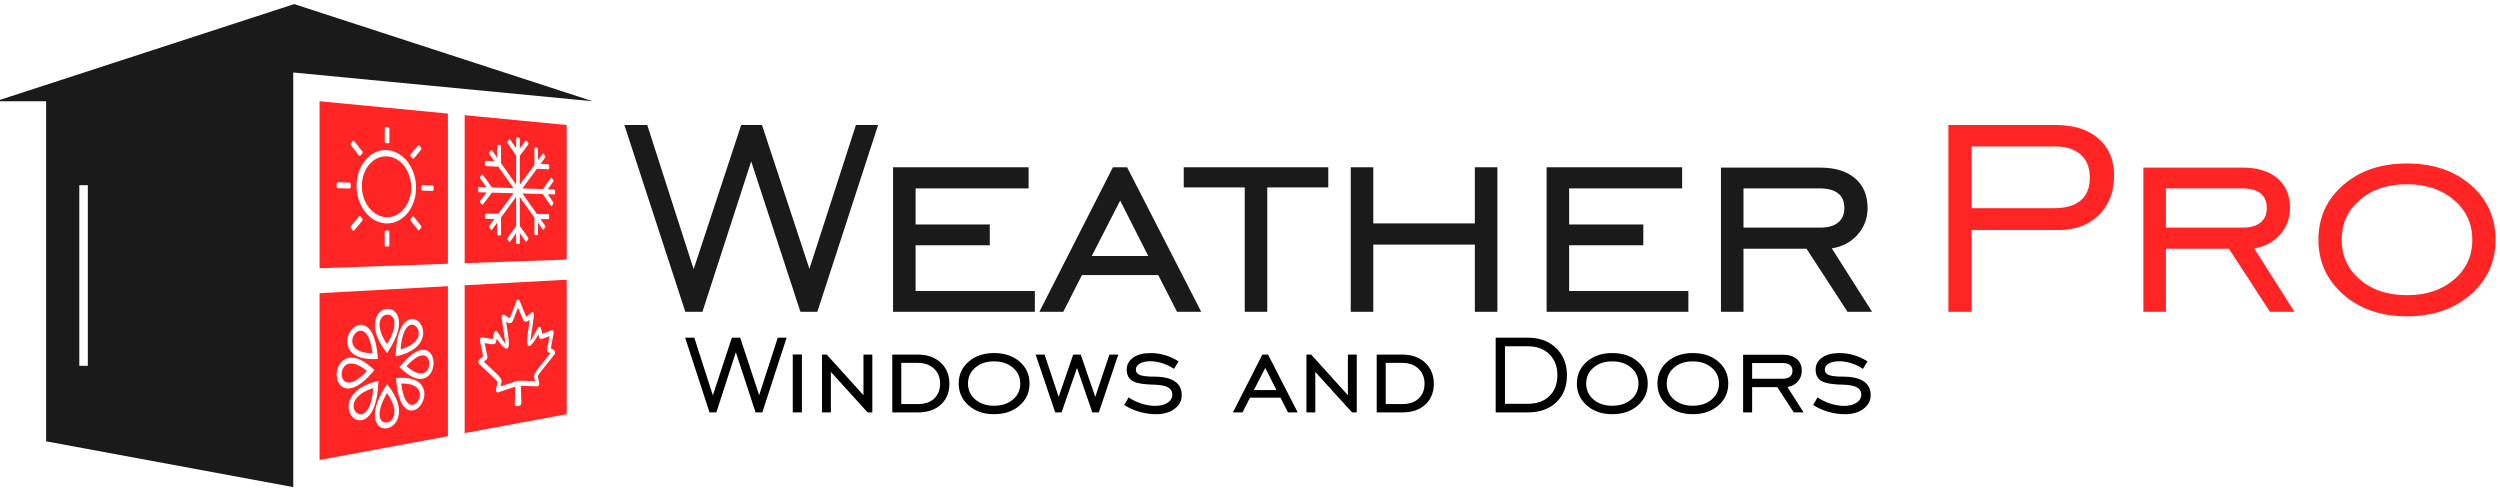 <?xml version="1.0" encoding="UTF-8"?>
<!DOCTYPE svg PUBLIC "-//W3C//DTD SVG 1.1//EN" "http://www.w3.org/Graphics/SVG/1.1/DTD/svg11.dtd">
<!-- Creator: CorelDRAW 2020 (64-Bit) -->
<svg xmlns="http://www.w3.org/2000/svg" xml:space="preserve" width="24.13mm" height="4.741mm" version="1.1" style="shape-rendering:geometricPrecision; text-rendering:geometricPrecision; image-rendering:optimizeQuality; fill-rule:evenodd; clip-rule:evenodd"
viewBox="0 0 2412.98 474.12"
 xmlns:xlink="http://www.w3.org/1999/xlink"
 xmlns:xodm="http://www.corel.com/coreldraw/odm/2003">
 <defs>
  <style type="text/css">
   <![CDATA[
    .fil0 {fill:#1A1A1A}
    .fil1 {fill:#FF2525}
    .fil3 {fill:black;fill-rule:nonzero}
    .fil4 {fill:#1A1A1A;fill-rule:nonzero}
    .fil2 {fill:#FF2525;fill-rule:nonzero}
   ]]>
  </style>
 </defs>
 <g id="Слой_x0020_1">
  <g id="_1666577372784">
   <path class="fil0" d="M283.9 3.95l288.13 93.78 -289.03 -27.75 0 400.19 -238.55 -44.19 0 -328.25 -48.69 0 288.14 -93.78zm-199.18 174.78l0 174.37 -8.23 0 0 -174.37 8.23 0z"/>
   <path class="fil1" d="M308.4 97.73c22.52,2.16 44.26,4.25 65.22,6.26 20.23,1.95 39.72,3.82 58.64,5.63 0,24.23 0,48.4 0,72.53 0,24.14 0,48.3 0,72.44 -18.92,0.66 -38.43,1.34 -58.69,2.05 -20.94,0.73 -42.7,1.49 -65.17,2.27 0,-26.83 0,-53.74 0,-80.57 0,-26.83 0,-53.7 0,-80.61zm0 185.25c22.45,-1.22 44.18,-2.41 65.17,-3.55 20.23,-1.1 39.77,-2.17 58.69,-3.2 0,24.17 0,48.37 0,72.47 0,24.16 0,48.3 0,72.34 -18.95,3.51 -38.46,7.12 -58.76,10.88 -20.94,3.88 -42.7,7.91 -65.1,12.06 0,-26.69 0,-53.53 0,-80.36 0,-26.87 0,-53.74 0,-80.64zm140.05 -7.63c17.73,-0.97 34.9,-1.9 51.53,-2.81 16.12,-0.87 31.75,-1.72 46.97,-2.55 0,21.66 0,43.29 0,64.93 0,21.64 0,43.27 0,64.88 -15.2,2.81 -30.8,5.7 -46.92,8.69 -16.63,3.08 -33.83,6.26 -51.58,9.55 0,-23.72 0,-47.5 0,-71.28 0,-23.78 0,-47.6 0,-71.41zm0 -164.17c17.7,1.7 34.88,3.35 51.48,4.95 16.12,1.54 31.75,3.04 47.02,4.51 0,21.77 0,43.43 0,65.07 0,21.61 0,43.27 0,64.87 -15.25,0.54 -30.87,1.08 -46.97,1.64 -16.65,0.58 -33.8,1.19 -51.53,1.8 0,-23.78 0,-47.56 0,-71.37 0,-23.75 0,-47.56 0,-71.47zm-74.9 33.7c7.85,0.48 14.91,4.83 19.92,11.4 4.98,6.55 8.06,15.3 8.06,24.87 0,9.54 -3.08,18.14 -8.06,24.35 -5.04,6.27 -12.1,10.18 -19.94,10.18 -7.97,0 -15.32,-4.02 -20.64,-10.55 -5.41,-6.62 -8.77,-15.75 -8.77,-25.77 0,-10.02 3.36,-18.9 8.82,-25.22 5.3,-6.17 12.62,-9.74 20.61,-9.26zm16.55 15.43c-4.15,-5.46 -10.02,-9.03 -16.55,-9.39 -6.63,-0.38 -12.69,2.6 -17.1,7.76 -4.44,5.2 -7.23,12.57 -7.23,20.84 0,8.27 2.79,15.82 7.23,21.32 4.41,5.42 10.45,8.77 17.08,8.81 6.53,0.03 12.4,-3.18 16.57,-8.38 4.18,-5.17 6.76,-12.32 6.76,-20.26 0,-7.97 -2.58,-15.28 -6.76,-20.7zm-63.9 15.6c3.7,0.13 7.37,0.25 11.04,0.37 0.67,0.02 1.24,0.72 1.24,1.53 0,0.91 0.02,1.82 0,2.73 -0.01,0.85 -0.57,1.47 -1.24,1.45 -3.69,-0.1 -7.34,-0.2 -11.04,-0.31 -0.69,-0.02 -1.27,-0.68 -1.27,-1.54 0,-0.92 0,-1.84 0,-2.76 0,-0.82 0.58,-1.49 1.27,-1.47zm81.58 2.73c3.22,0.11 6.39,0.21 9.61,0.32 0.6,0.02 1.1,0.66 1.1,1.42 0,0.85 0,1.7 0,2.55 0,0.79 -0.5,1.37 -1.1,1.36 -3.21,-0.09 -6.39,-0.18 -9.61,-0.27 -0.59,-0.02 -1.1,-0.64 -1.1,-1.43 0,-0.87 0,-1.73 0,-2.59 0,-0.76 0.51,-1.38 1.1,-1.36zm-36.47 -41.94c0,-4.24 0,-8.48 0,-12.72 0,-0.82 0.52,-1.4 1.17,-1.35 0.71,0.05 1.43,0.11 2.17,0.17 0.62,0.05 1.17,0.72 1.17,1.53 0,4.23 0,8.45 0,12.67 0,0.79 -0.55,1.37 -1.17,1.33 -0.74,-0.05 -1.46,-0.1 -2.17,-0.14 -0.65,-0.05 -1.17,-0.71 -1.17,-1.49zm-0.05 99.88c0,-4.24 0,-8.48 0,-12.72 0,-0.79 0.55,-1.41 1.17,-1.42 0.71,0 1.43,-0.01 2.17,-0.01 0.64,0 1.17,0.62 1.17,1.4 0,4.22 0,8.45 0,12.67 0,0.82 -0.53,1.45 -1.17,1.46 -0.74,0.01 -1.46,0.03 -2.17,0.04 -0.62,0.02 -1.17,-0.6 -1.17,-1.42zm-32.58 -18.41c2.52,-3.04 5.11,-6.12 7.65,-9.21 0.47,-0.56 1.25,-0.57 1.72,0.01 0.53,0.67 1.07,1.3 1.62,1.96 0.47,0.55 0.45,1.52 0,2.07 -2.53,3.1 -5.1,6.14 -7.63,9.21 -0.48,0.58 -1.26,0.57 -1.74,0.01 -0.56,-0.65 -1.09,-1.29 -1.62,-1.95 -0.47,-0.58 -0.48,-1.52 0,-2.1zm57.75 -69.32c2.28,-2.76 4.6,-5.56 6.94,-8.32 0.43,-0.51 1.13,-0.47 1.57,0.11 0.49,0.63 0.96,1.27 1.43,1.91 0.43,0.57 0.42,1.47 0,1.98 -2.3,2.8 -4.58,5.59 -6.89,8.35 -0.43,0.51 -1.13,0.47 -1.57,-0.09 -0.52,-0.65 -1,-1.28 -1.48,-1.95 -0.42,-0.57 -0.43,-1.47 0,-1.99zm-46.76 -2.75c-2.54,-3.21 -5.08,-6.41 -7.63,-9.67 -0.48,-0.61 -1.28,-0.64 -1.74,-0.12 -0.56,0.63 -1.09,1.26 -1.6,1.86 -0.47,0.55 -0.47,1.48 0,2.09 2.53,3.25 5.08,6.47 7.63,9.67 0.48,0.6 1.25,0.63 1.72,0.1 0.51,-0.58 1.05,-1.22 1.62,-1.85 0.46,-0.51 0.47,-1.49 0,-2.08zm56.73 71.95c-2.31,-2.9 -4.58,-5.82 -6.9,-8.77 -0.43,-0.55 -1.15,-0.55 -1.57,-0.02 -0.51,0.66 -1.02,1.26 -1.48,1.86 -0.42,0.55 -0.43,1.45 0,1.99 2.31,2.96 4.63,5.88 6.94,8.78 0.43,0.54 1.12,0.53 1.55,-0.01 0.47,-0.58 0.95,-1.22 1.46,-1.86 0.42,-0.52 0.43,-1.43 0,-1.97zm97.82 -36.2c6.66,0.22 13.22,0.43 19.71,0.67 0.02,-0.05 0.05,-0.1 0.09,-0.16 2.54,-3.48 5.08,-7.02 7.56,-10.5 0.33,-0.45 0.89,-0.44 1.22,0.05 0.39,0.59 0.76,1.15 1.15,1.7 0.35,0.49 0.33,1.29 0,1.75 -1.79,2.43 -3.51,4.88 -5.25,7.32 2.05,0.07 4.12,0.14 6.2,0.21 0.48,0.01 0.86,0.56 0.86,1.24 0,0.79 0,1.58 0,2.34 0,0.68 -0.38,1.17 -0.86,1.16 -2.08,-0.05 -4.13,-0.11 -6.2,-0.17 1.74,2.57 3.47,5.12 5.25,7.64 0.34,0.49 0.33,1.25 0,1.72 -0.39,0.56 -0.79,1.1 -1.15,1.63 -0.33,0.47 -0.88,0.46 -1.22,-0.03 -2.5,-3.62 -5.04,-7.28 -7.56,-10.92 -0.03,-0.05 -0.07,-0.12 -0.09,-0.18 -6.49,-0.18 -13.05,-0.37 -19.71,-0.55 4.7,6.68 9.38,13.3 14.01,19.87 0.04,0 0.12,0 0.14,0 3.63,0.03 7.23,0.06 10.8,0.1 0.48,0 0.86,0.54 0.86,1.23 0,0.79 0,1.58 0,2.35 0,0.65 -0.38,1.22 -0.86,1.22 -2.5,-0.01 -5.01,-0.03 -7.53,-0.03 1.5,2.12 2.99,4.23 4.48,6.31 0.34,0.48 0.33,1.28 0,1.74 -0.41,0.57 -0.82,1.17 -1.19,1.69 -0.34,0.48 -0.87,0.48 -1.21,0 -1.5,-2.08 -3.01,-4.19 -4.51,-6.31 0,3.58 0,7.17 0,10.7 0,0.69 -0.39,1.24 -0.86,1.25 -0.57,0 -1.15,0.01 -1.7,0.01 -0.45,0.01 -0.88,-0.54 -0.88,-1.23 0,-5.09 0,-10.22 0,-15.37 0,-0.09 0,-0.15 0.02,-0.23 -4.67,-6.56 -9.37,-13.19 -14.09,-19.87 0,9.34 0,18.68 0,27.99 0.04,0.03 0.11,0.1 0.14,0.14 2.61,3.63 5.27,7.29 7.87,10.93 0.36,0.5 0.34,1.31 0,1.77 -0.43,0.59 -0.81,1.18 -1.19,1.73 -0.35,0.5 -0.92,0.5 -1.27,0.02 -1.84,-2.54 -3.7,-5.1 -5.55,-7.67 0,3.06 0,6.12 0,9.16 0,0.7 -0.41,1.26 -0.91,1.27 -0.57,0.01 -1.17,0.03 -1.72,0.03 -0.5,0.02 -0.93,-0.53 -0.93,-1.23 0,-3.05 0,-6.13 -0.02,-9.2 -1.84,2.62 -3.7,5.26 -5.58,7.88 -0.39,0.53 -0.97,0.51 -1.34,0.02 -0.42,-0.56 -0.83,-1.14 -1.24,-1.72 -0.35,-0.5 -0.36,-1.32 0,-1.83 2.67,-3.74 5.39,-7.44 8.06,-11.15 0.02,-0.03 0.08,-0.11 0.1,-0.14 0,-9.35 0,-18.72 0,-28.09 -4.8,6.53 -9.64,13.12 -14.55,19.77 0,0.09 0,0.15 0,0.24 0,5.32 0,10.57 0,15.86 0,0.71 -0.41,1.28 -0.94,1.29 -0.61,0 -1.21,0.01 -1.81,0.02 -0.52,0 -0.95,-0.56 -0.95,-1.27 0,-3.7 0,-7.4 0,-11.12 -1.62,2.21 -3.25,4.43 -4.84,6.58 -0.39,0.52 -0.97,0.51 -1.36,0.01 -0.45,-0.58 -0.85,-1.18 -1.29,-1.77 -0.37,-0.49 -0.39,-1.26 0,-1.8 1.59,-2.17 3.24,-4.4 4.86,-6.61 -2.76,-0.01 -5.51,-0.03 -8.27,-0.03 -0.53,-0.01 -0.98,-0.61 -0.98,-1.3 0,-0.82 0,-1.66 0,-2.51 0,-0.72 0.45,-1.29 0.98,-1.28 3.96,0.03 7.87,0.07 11.8,0.1 0.08,0 0.1,0 0.17,0.01 4.92,-6.69 9.81,-13.25 14.67,-19.78 -6.87,-0.19 -13.81,-0.38 -20.85,-0.58 -0.04,0.06 -0.06,0.13 -0.09,0.17 -2.83,3.67 -5.63,7.4 -8.45,11.15 -0.38,0.5 -0.98,0.48 -1.38,-0.03 -0.44,-0.56 -0.9,-1.17 -1.34,-1.77 -0.37,-0.53 -0.39,-1.34 0,-1.85 2,-2.61 3.99,-5.22 5.99,-7.82 -2.36,-0.1 -4.72,-0.17 -7.08,-0.23 -0.53,-0.02 -0.96,-0.6 -0.96,-1.34 0,-0.78 0,-1.63 0,-2.48 0,-0.73 0.43,-1.29 0.96,-1.27 2.36,0.08 4.72,0.15 7.08,0.23 -2,-2.72 -3.99,-5.46 -5.99,-8.21 -0.36,-0.51 -0.37,-1.35 0,-1.85 0.42,-0.55 0.87,-1.12 1.32,-1.7 0.36,-0.48 1,-0.46 1.38,0.06 2.86,3.93 5.67,7.84 8.47,11.69 0.04,0.06 0.05,0.13 0.09,0.19 7.04,0.23 13.98,0.45 20.85,0.68 -4.86,-6.82 -9.75,-13.71 -14.67,-20.67 -0.07,0 -0.12,0.03 -0.17,0.02 -3.93,-0.2 -7.87,-0.4 -11.8,-0.61 -0.55,-0.02 -0.98,-0.65 -0.98,-1.38 0,-0.81 0,-1.62 0,-2.47 0,-0.72 0.43,-1.3 0.98,-1.27 2.74,0.16 5.51,0.32 8.27,0.47 -1.62,-2.27 -3.26,-4.59 -4.89,-6.91 -0.37,-0.53 -0.38,-1.34 0,-1.83 0.41,-0.51 0.82,-1.11 1.3,-1.69 0.36,-0.44 1.01,-0.39 1.35,0.1 1.62,2.3 3.25,4.63 4.87,6.94 0,-3.7 0,-7.42 0,-11.15 0,-0.71 0.41,-1.28 0.95,-1.24 0.58,0.04 1.2,0.08 1.81,0.13 0.53,0.04 0.94,0.66 0.94,1.37 0,5.32 0,10.6 0,15.89 0,0.06 0,0.15 0,0.21 4.89,6.95 9.75,13.84 14.55,20.66 0,-9.34 0,-18.71 0,-28.09 -0.05,-0.03 -0.06,-0.1 -0.1,-0.15 -2.68,-3.88 -5.4,-7.77 -8.09,-11.67 -0.34,-0.51 -0.35,-1.32 0,-1.8 0.39,-0.53 0.81,-1.09 1.25,-1.65 0.35,-0.45 0.95,-0.42 1.31,0.11 1.88,2.76 3.77,5.48 5.63,8.19 0,-3.04 0,-6.09 0,-9.16 0,-0.71 0.43,-1.23 0.9,-1.19 0.57,0.05 1.17,0.09 1.75,0.14 0.5,0.04 0.9,0.63 0.9,1.33 0,3.06 0,6.1 0,9.13 1.86,-2.43 3.68,-4.87 5.54,-7.3 0.34,-0.45 0.96,-0.43 1.31,0.1 0.39,0.6 0.79,1.22 1.19,1.8 0.36,0.51 0.34,1.32 0,1.77 -2.64,3.45 -5.29,6.94 -7.9,10.44 -0.04,0.06 -0.09,0.11 -0.14,0.14 0.03,9.34 0.03,18.68 0.03,27.99 4.72,-6.39 9.42,-12.73 14.07,-19.01 -0.02,-0.06 -0.02,-0.14 -0.02,-0.2 0,-5.13 0,-10.25 0,-15.41 0,-0.69 0.4,-1.23 0.88,-1.2 0.55,0.04 1.12,0.08 1.69,0.12 0.48,0.04 0.88,0.7 0.89,1.36 0.01,3.55 0.02,7.14 0.02,10.7 1.48,-2.03 2.96,-4.06 4.46,-6.04 0.33,-0.44 0.9,-0.41 1.24,0.08 0.4,0.58 0.8,1.18 1.17,1.73 0.33,0.49 0.33,1.29 0,1.74 -1.49,2.03 -2.96,4.04 -4.46,6.04 2.52,0.15 5.03,0.29 7.51,0.46 0.46,0.03 0.88,0.61 0.88,1.3 0,0.79 0,1.56 0,2.32 0,0.69 -0.38,1.23 -0.86,1.21 -3.57,-0.19 -7.18,-0.37 -10.8,-0.56 -0.02,0 -0.1,-0.03 -0.14,-0.04 -4.63,6.25 -9.31,12.59 -14.01,18.99zm-122.27 158.95c0.81,-17.27 4.98,-26.47 9.68,-30.46 4.75,-3.95 9.92,-2.74 13.26,0.98 3.32,3.76 4.82,10.02 2.27,16.31 -2.53,6.19 -9.23,12.44 -22.76,15.79 -0.88,0.23 -1.76,0.46 -2.62,0.65 0.05,-1.08 0.12,-2.16 0.17,-3.27zm11.92 -25.9c-3.34,2.77 -6.29,9.54 -7.27,22.38 10.04,-2.89 15,-7.41 16.79,-11.83 1.53,-3.79 0.57,-7.63 -1.45,-9.91 -2.08,-2.32 -5.25,-3.08 -8.07,-0.64zm-28.86 56.03c-0.81,17.53 -5.15,27.23 -10.16,31.66 -5.08,4.52 -10.71,3.74 -14.43,0.12 -3.72,-3.72 -5.42,-10.27 -2.56,-17.08 2.84,-6.74 10.24,-13.54 24.62,-17.31 0.91,-0.22 1.79,-0.46 2.7,-0.71 -0.05,1.13 -0.1,2.22 -0.17,3.32zm-12.55 27.16c3.58,-3.1 6.73,-10.26 7.78,-23.47 -10.76,3.38 -16.17,8.35 -18.16,13.11 -1.71,4.06 -0.64,8.05 1.63,10.29 2.24,2.25 5.7,2.79 8.75,0.07zm9.59 -51.5c-14.48,0.56 -22.11,-3.96 -25.16,-9.79 -3.18,-5.96 -1.72,-13.01 1.81,-17.78 3.53,-4.75 9.14,-7.25 14.38,-4.27 5.13,2.92 9.83,11.26 11.38,28.46 0.07,1.12 0.19,2.2 0.29,3.27 -0.91,0.04 -1.82,0.07 -2.7,0.11zm-21.08 -13.14c2.19,4.13 7.77,7.41 18.58,7.54 -1.58,-12.83 -4.99,-19 -8.66,-21.05 -3.17,-1.8 -6.56,-0.23 -8.76,2.72 -2.14,2.93 -3.05,7.2 -1.16,10.76 0,0.03 0,0.03 0,0.03zm43.84 31.3c13.6,-0.79 20.49,3.42 23.23,8.84 2.82,5.48 1.53,12.15 -1.62,16.83 -3.15,4.7 -8.25,7.43 -13.12,4.95 -4.82,-2.51 -9.35,-10.4 -10.8,-27.27 -0.13,-1.06 -0.22,-2.12 -0.29,-3.21 0.86,-0.05 1.72,-0.09 2.6,-0.14zm19.58 12.13c-1.95,-3.85 -7.06,-6.84 -17.17,-6.71 1.5,12.46 4.72,18.28 8.13,20.06 2.94,1.54 6.04,-0.15 7.99,-3.08 1.94,-2.87 2.72,-6.94 1.05,-10.24 0,0 0,0 0,-0.03zm-32.58 -38.34c-9.16,-12.38 -11.12,-22.37 -9.57,-29.33 1.53,-6.96 6.47,-10.75 11.31,-11.09 4.84,-0.34 9.61,2.7 11.11,9.32 1.49,6.56 -0.42,16.7 -9.39,30.74 -0.6,0.91 -1.17,1.82 -1.72,2.7 -0.6,-0.76 -1.17,-1.54 -1.74,-2.34zm-5.18 -28.19c-1.07,4.91 0.41,12.21 6.92,21.81 6.46,-10.79 7.9,-18.25 6.85,-22.92 -0.88,-4 -3.87,-5.77 -6.85,-5.54 -2.98,0.22 -6.01,2.46 -6.92,6.65zm8.64 62.57c8.94,11.89 10.85,21.57 9.37,28.45 -1.5,7.01 -6.3,11.2 -11.14,12.02 -4.84,0.82 -9.73,-1.79 -11.26,-8.42 -1.55,-6.55 0.41,-17.01 9.57,-31.59 0.57,-0.89 1.14,-1.82 1.72,-2.75 0.57,0.77 1.14,1.55 1.74,2.29zm5.1 27.67c1.05,-4.89 -0.4,-12 -6.84,-21.27 -6.49,11.2 -7.97,18.85 -6.92,23.46 0.9,3.98 3.91,5.53 6.89,5.04 3.01,-0.49 5.94,-3.01 6.87,-7.23zm-21.08 -40.98c-11.07,12.8 -19.68,16.36 -25.46,15.2 -5.91,-1.16 -8.92,-6.96 -8.92,-13.17 -0.02,0 -0.02,0 -0.02,0 0,-6.29 3.03,-12.83 8.94,-15.42 5.78,-2.55 14.39,-1.05 25.46,9.1 0.69,0.65 1.38,1.26 2.1,1.88 -0.72,0.81 -1.41,1.63 -2.1,2.41zm-24.17 9.54c4.08,0.8 10.4,-1.86 19.02,-11.08 -8.62,-7.13 -14.94,-8.27 -19.02,-6.46 -3.58,1.55 -5.37,5.57 -5.37,9.45l0 0c0,3.81 1.79,7.39 5.37,8.09zm52.36 -17.15c10.33,-12.24 18.11,-15.38 23.26,-14.12 5.13,1.25 7.7,6.7 7.7,12.47l0 0c0,5.74 -2.57,11.84 -7.7,14.32 -5.15,2.5 -12.93,1.23 -23.26,-8.5 -0.67,-0.6 -1.36,-1.19 -2,-1.83 0.64,-0.76 1.33,-1.55 2,-2.34zm22.14 -8.82c-3.65,-0.86 -9.33,1.53 -17.27,10.33 7.94,6.84 13.62,7.87 17.27,6.13 3.1,-1.47 4.65,-5.21 4.65,-8.78 -0.03,0 -0.03,0 -0.03,0 0,-3.58 -1.52,-6.95 -4.62,-7.68zm93.93 24.3c4.28,0.16 8.52,0.31 12.79,0.46 -0.24,-0.97 -0.47,-1.98 -0.69,-2.98 -0.41,-1.81 -0.26,-2.79 0.62,-4.46 1.5,-2.83 5.77,-8.12 10.02,-13.39 1.64,-2.03 3.27,-4.06 4.77,-5.95 -0.74,-0.45 -1.46,-0.9 -2.17,-1.35 -0.74,-0.45 -1.07,-1.63 -0.84,-2.74 0.77,-4.22 1.55,-8.42 2.32,-12.63 -0.17,0.08 -0.36,0.16 -0.51,0.2 -3.12,1.28 -6.27,2.56 -7.6,2.51 -1.24,-0.01 -1.93,-0.71 -2.01,-2.16 -0.16,-0.73 -0.33,-1.49 -0.47,-2.25 -5.49,9.29 -8.42,12.68 -10.19,10.78 -1.65,-1.79 -0.79,-7.74 0.62,-17.5 0.31,-2.23 0.67,-4.67 1.05,-7.3 -2.43,1.89 -5.1,3.07 -6.56,-0.49 -1.55,-3.8 -3.12,-7.6 -4.72,-11.42 -1.58,4.08 -3.15,8.16 -4.72,12.26 -1.51,3.87 -4.25,3.18 -6.75,1.7 0.35,2.63 0.73,5.04 1.07,7.25 1.45,9.68 2.36,15.51 0.67,17.7 -1.86,2.37 -4.94,-0.41 -10.83,-8.72 -0.17,0.82 -0.34,1.65 -0.53,2.44 -0.05,1.53 -0.81,2.42 -2.15,2.71 -1.48,0.37 -4.93,-0.24 -8.44,-0.85 -0.19,-0.01 -0.4,-0.05 -0.58,-0.09 0.89,4.31 1.75,8.6 2.65,12.89 0.24,1.14 -0.19,2.4 -0.95,3.03 -0.81,0.67 -1.62,1.35 -2.43,2.02 1.67,1.6 3.48,3.29 5.31,4.95 4.71,4.33 9.29,8.59 10.93,11.09 0.93,1.44 1.1,2.4 0.65,4.39 -0.24,1.11 -0.48,2.21 -0.72,3.29 4.63,-1.52 9.23,-3.02 13.79,-4.51 2.41,-0.8 4.17,-0.99 6.6,-0.88zm15.03 5.47c-5.27,-0.18 -10.56,-0.35 -15.88,-0.54 0.19,5.4 0.36,10.8 0.52,16.16 0,0.08 0,0.2 0,0.29 0,1.37 -0.79,2.61 -1.76,2.78 -0.98,0.16 -1.94,0.32 -2.89,0.48l0 0c-0.02,0.01 -0.05,0.01 -0.07,0.02 -1.01,0.11 -1.74,-0.94 -1.72,-2.32 0.19,-5.52 0.38,-11.06 0.57,-16.6 -5.44,1.82 -10.92,3.66 -16.48,5.5 -0.31,0.13 -0.62,0.15 -0.9,0.08 -1.01,-0.27 -1.56,-1.62 -1.25,-2.98 0.53,-2.37 1.05,-4.74 1.58,-7.12 -1.43,-2.14 -5.85,-6.16 -10.31,-10.27 -2.74,-2.5 -5.51,-5.01 -7.61,-7.13 -0.21,-0.22 -0.43,-0.47 -0.57,-0.81 -0.5,-1.21 -0.09,-2.81 0.83,-3.59 1.2,-0.99 2.41,-1.98 3.66,-2.98 -1.03,-4.95 -2.08,-9.91 -3.08,-14.92 -0.07,-0.35 -0.07,-0.75 -0.02,-1.15 0.21,-1.41 1.19,-2.42 2.24,-2.25 1.05,0.16 2.36,0.39 3.65,0.62 2.55,0.46 5.1,0.91 6.49,0.97 0.4,-1.86 0.81,-3.76 1.21,-5.65 0.02,-0.09 0.04,-0.15 0.07,-0.25 0.12,-0.39 0.29,-0.8 0.55,-1.13 0.79,-0.97 1.96,-0.96 2.63,0.01 4.17,6.21 6.39,9.91 7.29,11.33 0.63,0.98 0.55,0.92 0.41,-0.25 -0.21,-1.72 -0.86,-5.92 -1.76,-11.87 -0.56,-3.62 -1.2,-7.83 -1.82,-12.5 -0.12,-0.58 -0.09,-1.2 0.12,-1.79 0.48,-1.28 1.6,-1.85 2.48,-1.3 0.17,0.1 0.37,0.24 0.62,0.42 0.9,0.65 1.81,1.33 2.72,1.93 0.95,0.62 1.86,1.1 1.96,0.8 2.12,-5.44 4.27,-10.9 6.37,-16.33 0.14,-0.39 0.4,-0.77 0.69,-1.02 0.86,-0.7 1.93,-0.37 2.43,0.79 2.08,5.1 4.15,10.17 6.25,15.2 0.1,0.22 0.77,-0.21 1.55,-0.84 0.27,-0.22 0.6,-0.51 0.91,-0.77 0.38,-0.32 0.88,-0.8 1.36,-1.24 0.45,-0.42 0.86,-0.8 1.26,-1.12 0.34,-0.26 0.72,-0.38 1.1,-0.32 0.95,0.18 1.57,1.39 1.41,2.73 -0.62,4.72 -1.24,8.96 -1.74,12.65 -0.86,5.91 -1.47,10.14 -1.7,11.92 -0.15,1.21 -0.21,1.26 0.38,0.19 0.85,-1.52 2.83,-5.39 6.49,-11.76 0.37,-0.65 0.6,-1.21 1.19,-1.53 0.91,-0.46 1.89,0.16 2.15,1.42 0.38,1.77 0.77,3.5 1.17,5.26 1.26,-0.33 3.56,-1.25 5.84,-2.17 1.13,-0.46 2.25,-0.89 3.18,-1.24 0.26,-0.11 0.52,-0.13 0.81,-0.08 0.88,0.25 1.43,1.53 1.19,2.82 -0.93,4.88 -1.81,9.73 -2.69,14.6 0.74,0.48 3.24,1.82 3.72,2.52 0.57,0.94 0.47,2.45 -0.19,3.41 -1.89,2.48 -4.35,5.57 -6.8,8.62 -4.06,5.02 -8.09,9.99 -9.43,12.48 0.48,2.14 0.98,4.27 1.46,6.41 0.07,0.31 0.07,0.65 0.07,1.02 -0.12,1.34 -1,2.42 -1.91,2.39z"/>
   <path class="fil2" d="M1903.03 200.94l79.63 0c11.32,0 19.91,-2.51 25.71,-7.53 5.85,-4.96 8.75,-12.32 8.75,-22.03 0,-9.42 -2.9,-16.84 -8.75,-22.08 -5.8,-5.3 -14,-7.92 -24.59,-7.92l-80.75 0 0 59.56zm-22.42 100.04l0 -180.34 103.5 0c17.51,0 31.29,4.35 41.32,13.05 10.09,8.7 15.11,20.63 15.11,35.74 0,15.67 -4.85,28.39 -14.61,38.03 -9.7,9.71 -22.69,14.56 -38.86,14.56l-84.04 0 0 78.96 -22.42 0zm209.96 -81.3l74.16 0c7.53,0 13.27,-1.62 17.23,-4.91 3.96,-3.29 5.97,-7.98 5.97,-14.11 0,-6.08 -2.01,-10.76 -5.97,-13.94 -3.96,-3.24 -9.7,-4.85 -17.23,-4.85l-74.16 0 0 37.81zm0 20.41l0 60.89 -21.76 0 0 -139.19 95.92 0c14.28,0 25.43,3.46 33.51,10.32 8.09,6.86 12.11,16.39 12.11,28.61 0,9.87 -3.18,18.45 -9.59,25.7 -6.36,7.25 -14.67,11.71 -24.93,13.33l38.87 61.23 -23.7 0 -39.6 -60.89 -60.83 0zm232.53 44.83c18.63,0 33.85,-5.02 45.62,-15.11 11.76,-10.04 17.62,-22.87 17.62,-38.43 0,-15.44 -5.92,-28.21 -17.74,-38.36 -11.81,-10.09 -26.98,-15.17 -45.5,-15.17 -18.52,0 -33.62,5.02 -45.34,15.12 -11.7,10.03 -17.56,22.86 -17.56,38.41 0,15.56 5.86,28.39 17.56,38.43 11.72,10.09 26.82,15.11 45.34,15.11zm0 20.41c-24.82,0 -45.28,-7.03 -61.28,-21.08 -16.01,-14 -24.04,-31.61 -24.04,-52.87 0,-21.3 7.97,-38.92 23.93,-52.8 16,-13.89 36.47,-20.8 61.39,-20.8 25.15,0 45.72,6.91 61.73,20.74 15.95,13.83 23.93,31.45 23.93,52.86 0,21.37 -8.03,38.98 -24.04,52.98 -16,14 -36.53,20.97 -61.62,20.97z"/>
   <path class="fil3" d="M684.8 398.06l-23.53 -72.13 8.83 0 17.92 55.67 18.35 -55.67 8.03 0 18.31 55.54 17.96 -55.54 8.56 0 -23.46 72.13 -6.54 0 -19 -58.08 -18.83 58.08 -6.6 0zm80.34 0l0 -55.94 8.83 0 0 55.94 -8.83 0zm28.24 0l0 -55.8 4.56 0 35.45 39.21 0 -39.21 8.56 0 0 55.8 -4.57 0 -35.44 -39.08 0 39.08 -8.56 0zm92.53 -55.8c9.12,0 16.46,2.61 22.06,7.8 5.57,5.22 8.36,11.98 8.36,20.3 0,8.41 -2.74,15.12 -8.2,20.16 -5.47,5.02 -12.88,7.54 -22.22,7.54l-24.71 0 0 -55.8 24.71 0zm0.13 8.02l-16.15 0 0 39.75 16.15 0c6.63,0 11.85,-1.79 15.64,-5.33 3.79,-3.55 5.69,-8.39 5.69,-14.48 0,-5.88 -1.96,-10.68 -5.89,-14.38 -3.93,-3.7 -9.06,-5.56 -15.44,-5.56zm73.4 41.36c7.45,0 13.54,-2.01 18.24,-6.05 4.72,-4.01 7.06,-9.14 7.06,-15.37 0,-6.17 -2.37,-11.28 -7.1,-15.34 -4.72,-4.04 -10.79,-6.07 -18.2,-6.07 -7.4,0 -13.44,2.01 -18.13,6.05 -4.68,4.01 -7.02,9.14 -7.02,15.36 0,6.23 2.34,11.36 7.02,15.37 4.69,4.04 10.73,6.05 18.13,6.05zm0 8.16c-9.92,0 -18.1,-2.81 -24.51,-8.43 -6.4,-5.6 -9.61,-12.65 -9.61,-21.15 0,-8.52 3.19,-15.56 9.57,-21.12 6.4,-5.55 14.59,-8.32 24.55,-8.32 10.06,0 18.3,2.77 24.7,8.3 6.37,5.53 9.56,12.58 9.56,21.14 0,8.55 -3.21,15.6 -9.61,21.19 -6.41,5.6 -14.61,8.39 -24.65,8.39zm59.02 -1.74l-18.87 -55.8 8.63 0 13.58 40.83 14.03 -40.83 7.27 0 14.03 40.83 13.65 -40.83 8.57 0 -18.76 55.8 -6.27 0 -14.81 -42.93 -14.9 42.93 -6.15 0zm66.62 -7.14l4.23 -7.32c3.84,2.57 8.04,4.58 12.56,6.01 4.55,1.45 8.88,2.16 13.03,2.16 4.97,0 8.99,-1 12.04,-3.04 3.06,-2.02 4.58,-4.61 4.58,-7.78 0,-3.19 -1.41,-5.53 -4.2,-7.09 -2.79,-1.54 -7.18,-2.39 -13.2,-2.56 -10.17,-0.14 -17.15,-1.32 -20.95,-3.53 -3.79,-2.23 -5.69,-5.91 -5.69,-11.04 0,-4.79 2.08,-8.65 6.26,-11.58 4.16,-2.92 9.76,-4.37 16.79,-4.37 4.79,0 9.43,0.67 13.96,2.03 4.51,1.34 8.85,3.35 13.04,6l-4.39 7.23c-3.47,-2.34 -7.22,-4.15 -11.24,-5.44 -4.01,-1.27 -7.85,-1.92 -11.5,-1.92 -4.25,0 -7.66,0.73 -10.22,2.21 -2.57,1.49 -3.86,3.41 -3.86,5.8 0,2.47 1.29,4.23 3.88,5.28 2.59,1.05 7.09,1.56 13.49,1.56 8.9,0 15.59,1.5 20.12,4.51 4.53,3.01 6.8,7.47 6.8,13.4 0,5.27 -2.29,9.64 -6.88,13.14 -4.6,3.48 -10.55,5.22 -17.87,5.22 -5.42,0 -10.77,-0.78 -16.13,-2.32 -5.33,-1.54 -10.21,-3.73 -14.65,-6.56zm125.17 -14.41l21.81 0 -10.84 -21.38 -10.97 21.38zm-20.23 21.55l28.39 -55.8 5.49 0 28.61 55.8 -9.34 0 -7.25 -14.19 -29.47 0 -7.2 14.19 -9.23 0zm70.94 0l0 -55.8 4.57 0 35.45 39.21 0 -39.21 8.56 0 0 55.8 -4.57 0 -35.44 -39.08 0 39.08 -8.57 0zm92.54 -55.8c9.12,0 16.46,2.61 22.06,7.8 5.58,5.22 8.36,11.98 8.36,20.3 0,8.41 -2.74,15.12 -8.21,20.16 -5.46,5.02 -12.86,7.54 -22.21,7.54l-24.71 0 0 -55.8 24.71 0zm0.14 8.02l-16.15 0 0 39.75 16.15 0c6.62,0 11.84,-1.79 15.63,-5.33 3.79,-3.55 5.69,-8.39 5.69,-14.48 0,-5.88 -1.97,-10.68 -5.89,-14.38 -3.93,-3.7 -9.06,-5.56 -15.43,-5.56zm120.92 -16.05l-21.97 0 0 55.53 21.97 0c8.88,0 15.88,-2.5 20.97,-7.47 5.1,-5 7.65,-11.73 7.65,-20.23 0,-8.36 -2.59,-15.1 -7.79,-20.18 -5.17,-5.11 -12.13,-7.65 -20.83,-7.65zm0 -8.3c11.35,0 20.5,3.35 27.43,10.06 6.94,6.71 10.42,15.43 10.42,26.2 0,10.84 -3.41,19.54 -10.23,26.08 -6.86,6.53 -16.04,9.79 -27.62,9.79l-30.93 0 0 -72.13 30.93 0zm81.59 65.71c7.45,0 13.54,-2.01 18.24,-6.05 4.71,-4.01 7.05,-9.14 7.05,-15.37 0,-6.17 -2.37,-11.28 -7.09,-15.34 -4.73,-4.04 -10.8,-6.07 -18.2,-6.07 -7.41,0 -13.45,2.01 -18.13,6.05 -4.69,4.01 -7.03,9.14 -7.03,15.36 0,6.23 2.34,11.36 7.03,15.37 4.68,4.04 10.72,6.05 18.13,6.05zm0 8.16c-9.93,0 -18.11,-2.81 -24.51,-8.43 -6.41,-5.6 -9.62,-12.65 -9.62,-21.15 0,-8.52 3.19,-15.56 9.58,-21.12 6.39,-5.55 14.58,-8.32 24.55,-8.32 10.06,0 18.28,2.77 24.69,8.3 6.37,5.53 9.57,12.58 9.57,21.14 0,8.55 -3.22,15.6 -9.62,21.19 -6.4,5.6 -14.61,8.39 -24.64,8.39zm77.75 -8.16c7.45,0 13.54,-2.01 18.24,-6.05 4.71,-4.01 7.05,-9.14 7.05,-15.37 0,-6.17 -2.36,-11.28 -7.09,-15.34 -4.73,-4.04 -10.8,-6.07 -18.2,-6.07 -7.41,0 -13.45,2.01 -18.14,6.05 -4.68,4.01 -7.02,9.14 -7.02,15.36 0,6.23 2.34,11.36 7.02,15.37 4.69,4.04 10.73,6.05 18.14,6.05zm0 8.16c-9.93,0 -18.11,-2.81 -24.51,-8.43 -6.41,-5.6 -9.62,-12.65 -9.62,-21.15 0,-8.52 3.19,-15.56 9.57,-21.12 6.41,-5.55 14.59,-8.32 24.56,-8.32 10.05,0 18.29,2.77 24.69,8.3 6.38,5.53 9.56,12.58 9.56,21.14 0,8.55 -3.2,15.6 -9.61,21.19 -6.4,5.6 -14.61,8.39 -24.64,8.39zm57.27 -34.26l29.66 0c3.02,0 5.31,-0.65 6.9,-1.96 1.58,-1.32 2.38,-3.19 2.38,-5.65 0,-2.43 -0.8,-4.3 -2.38,-5.57 -1.59,-1.3 -3.88,-1.94 -6.9,-1.94l-29.66 0 0 15.12zm0 8.16l0 24.36 -8.7 0 0 -55.67 38.36 0c5.71,0 10.18,1.38 13.41,4.13 3.23,2.74 4.84,6.55 4.84,11.44 0,3.94 -1.27,7.38 -3.84,10.28 -2.54,2.9 -5.86,4.68 -9.97,5.33l15.55 24.49 -9.48 0 -15.83 -24.36 -24.34 0zm58.88 17.22l4.24 -7.32c3.84,2.57 8.03,4.58 12.56,6.01 4.55,1.45 8.88,2.16 13.02,2.16 4.98,0 8.99,-1 12.05,-3.04 3.06,-2.02 4.57,-4.61 4.57,-7.78 0,-3.19 -1.41,-5.53 -4.19,-7.09 -2.79,-1.54 -7.19,-2.39 -13.21,-2.56 -10.17,-0.14 -17.15,-1.32 -20.94,-3.53 -3.79,-2.23 -5.69,-5.91 -5.69,-11.04 0,-4.79 2.08,-8.65 6.24,-11.58 4.18,-2.92 9.78,-4.37 16.8,-4.37 4.8,0 9.44,0.67 13.96,2.03 4.51,1.34 8.85,3.35 13.05,6l-4.39 7.23c-3.49,-2.34 -7.23,-4.15 -11.25,-5.44 -4.01,-1.27 -7.84,-1.92 -11.5,-1.92 -4.24,0 -7.66,0.73 -10.22,2.21 -2.56,1.49 -3.86,3.41 -3.86,5.8 0,2.47 1.3,4.23 3.88,5.28 2.59,1.05 7.1,1.56 13.5,1.56 8.9,0 15.59,1.5 20.11,4.51 4.53,3.01 6.81,7.47 6.81,13.4 0,5.27 -2.3,9.64 -6.9,13.14 -4.59,3.48 -10.54,5.22 -17.86,5.22 -5.42,0 -10.77,-0.78 -16.12,-2.32 -5.33,-1.54 -10.22,-3.73 -14.66,-6.56z"/>
   <path class="fil4" d="M661.44 300.98l-58.83 -180.34 22.09 0 44.77 139.19 45.9 -139.19 20.07 0 45.78 138.85 44.89 -138.85 21.42 0 -58.67 180.34 -16.33 0 -47.52 -145.21 -47.06 145.21 -16.51 0zm200.53 0l0 -139.52 130.82 0 0 20.41 -109.07 0 0 34.79 71.6 0 0 20.08 -71.6 0 0 44.17 115.1 0 0 20.07 -136.85 0zm191.77 -53.87l54.55 0 -27.11 -53.48 -27.44 53.48zm-50.57 53.87l70.99 -139.52 13.72 0 71.54 139.52 -23.36 0 -18.13 -35.47 -73.66 0 -18.01 35.47 -23.09 0zm198.24 0l0 -120.12 -58.88 0 0 -19.4 139.52 0 0 19.4 -58.89 0 0 120.12 -21.75 0zm124.08 -64.91l0 64.91 -21.75 0 0 -139.52 21.75 0 0 54.2 98.03 0 0 -54.2 21.75 0 0 139.52 -21.75 0 0 -64.91 -98.03 0zm167.29 64.91l0 -139.52 130.83 0 0 20.41 -109.08 0 0 34.79 71.6 0 0 20.08 -71.6 0 0 44.17 115.1 0 0 20.07 -136.85 0zm190.05 -81.3l74.16 0c7.53,0 13.27,-1.62 17.23,-4.91 3.97,-3.29 5.97,-7.98 5.97,-14.11 0,-6.08 -2,-10.76 -5.97,-13.94 -3.96,-3.24 -9.7,-4.85 -17.23,-4.85l-74.16 0 0 37.81zm0 20.41l0 60.89 -21.75 0 0 -139.19 95.91 0c14.28,0 25.43,3.46 33.51,10.32 8.09,6.86 12.11,16.39 12.11,28.61 0,9.87 -3.18,18.45 -9.59,25.7 -6.36,7.25 -14.67,11.71 -24.93,13.33l38.87 61.23 -23.7 0 -39.6 -60.89 -60.83 0z"/>
  </g>
 </g>
</svg>
